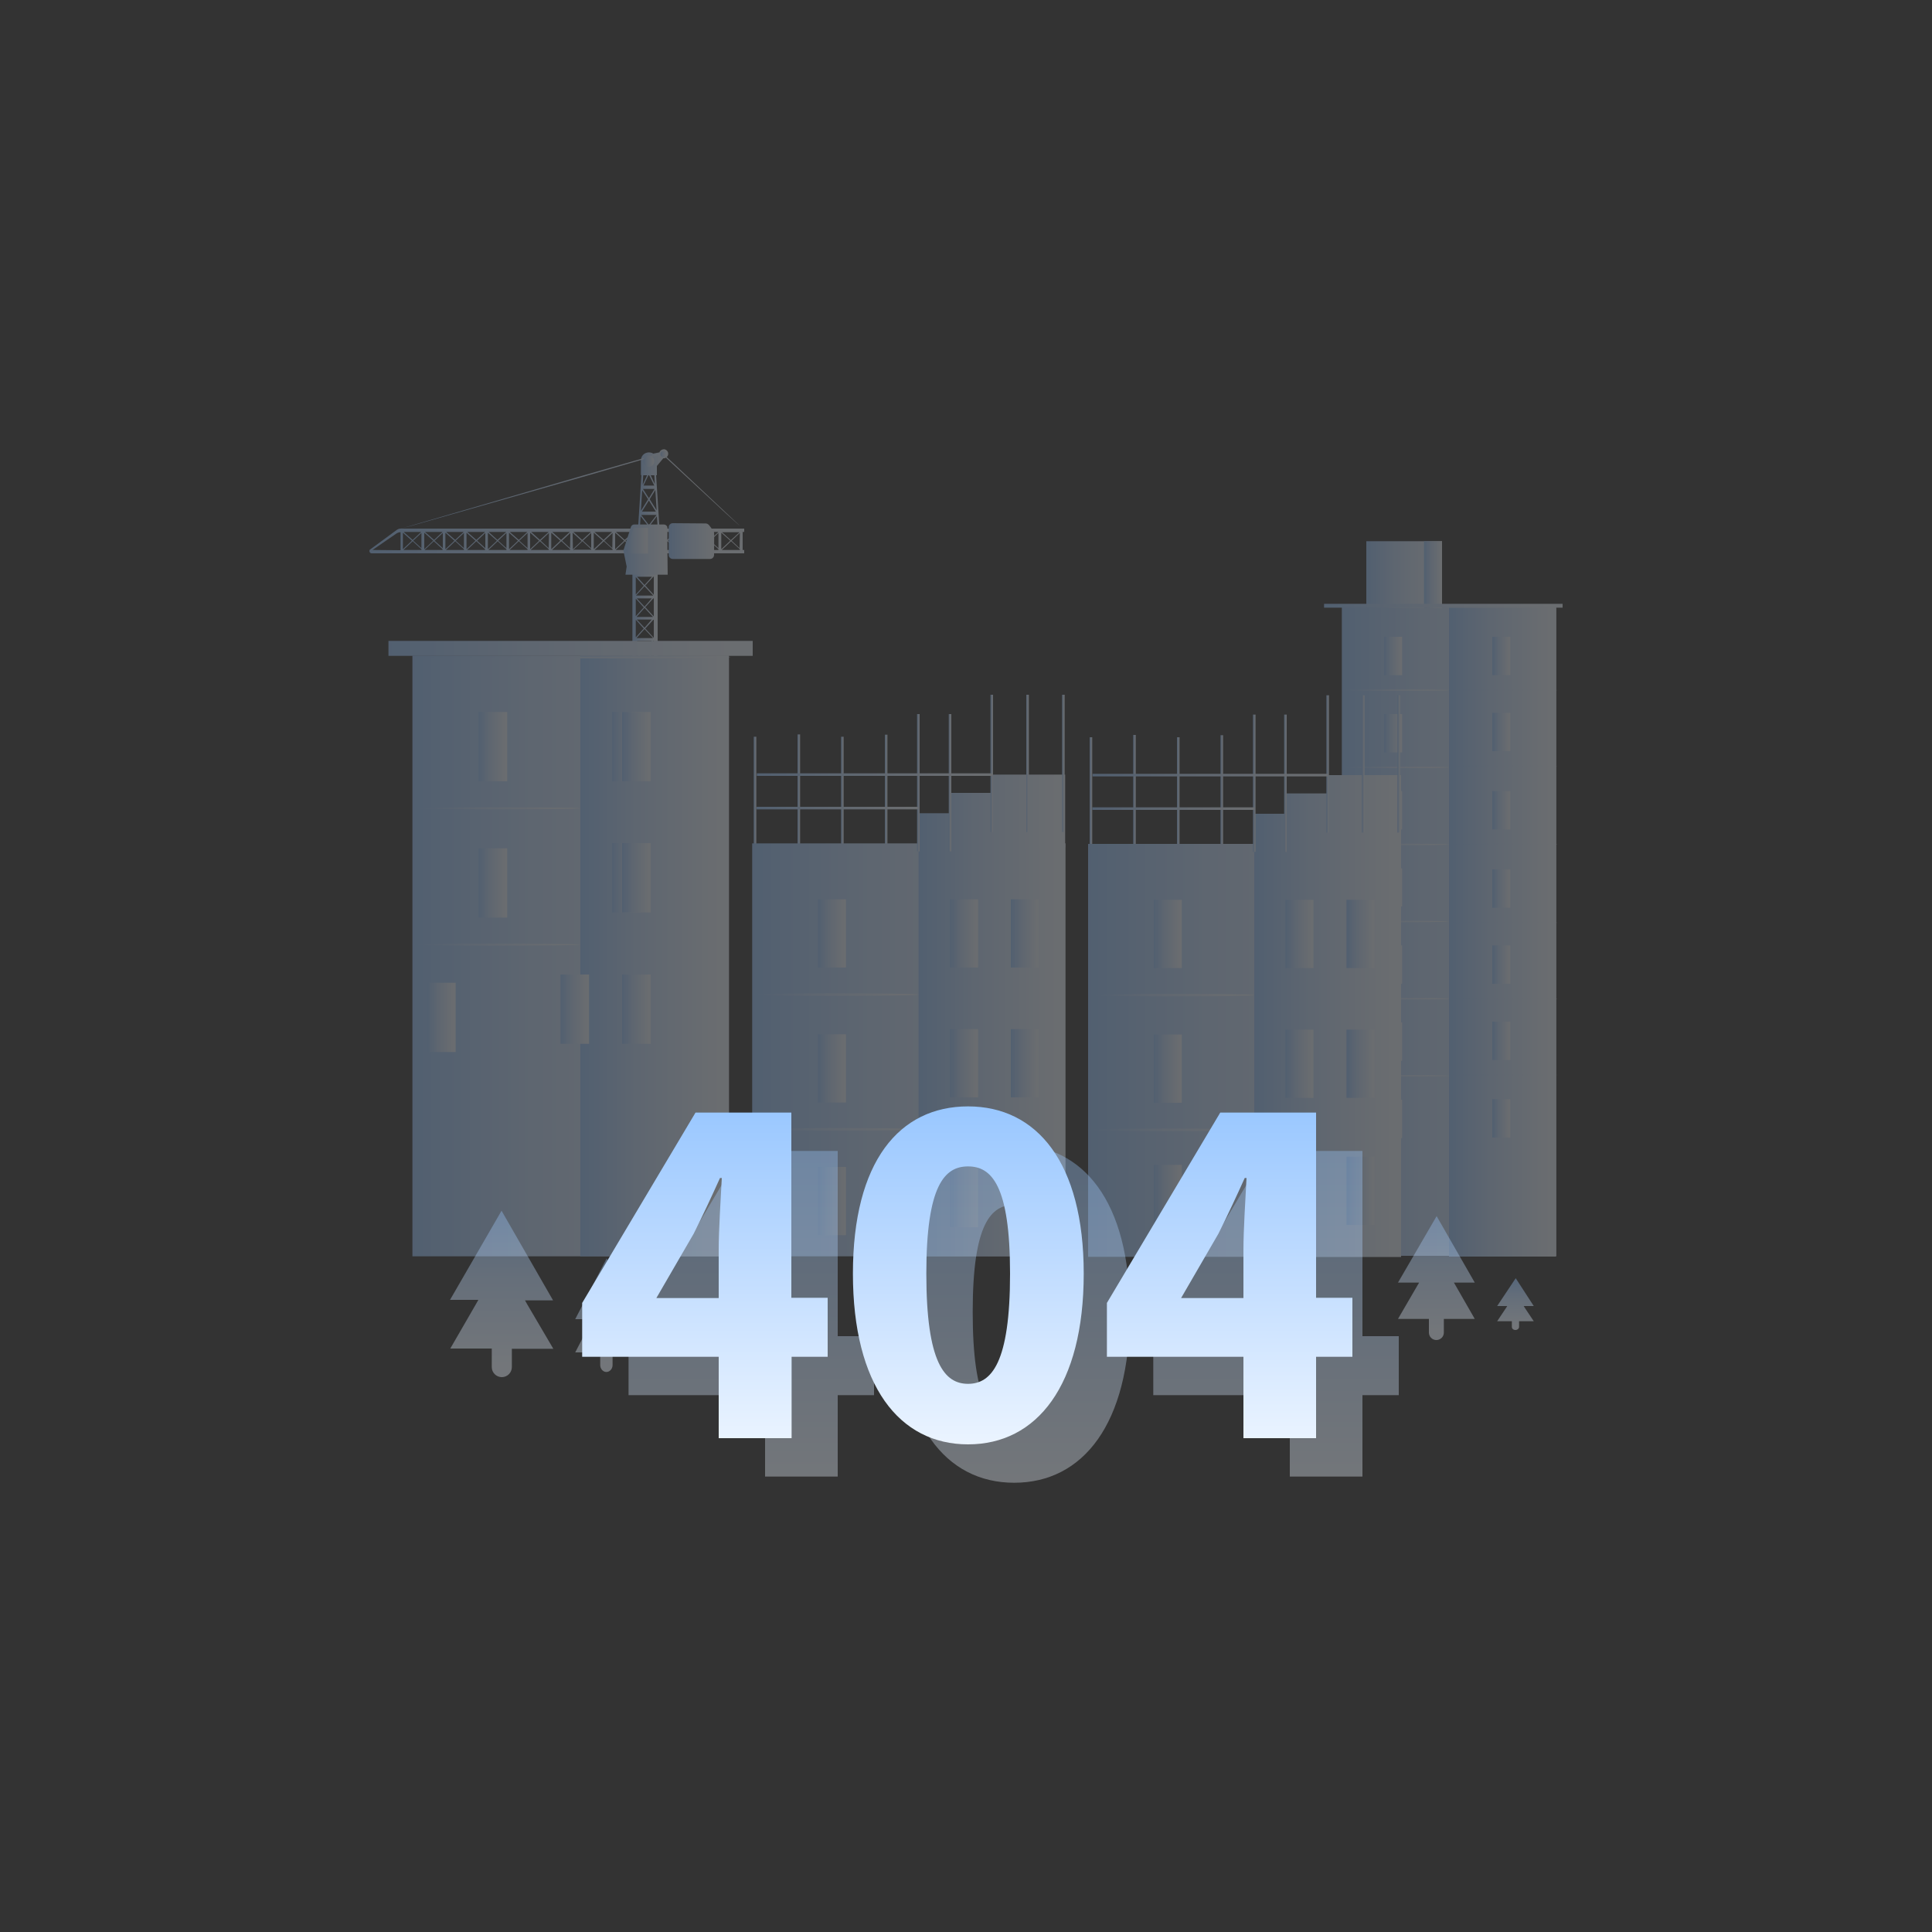 <?xml version="1.0" encoding="utf-8"?>
<!-- Generator: Adobe Illustrator 23.1.0, SVG Export Plug-In . SVG Version: 6.00 Build 0)  -->
<svg version="1.1" id="图层_1" xmlns="http://www.w3.org/2000/svg" xmlns:xlink="http://www.w3.org/1999/xlink" x="0px" y="0px"
	 viewBox="0 0 750 750" style="enable-background:new 0 0 750 750;" xml:space="preserve">
<rect x="0" y="0" width="750" height="750" fill="#333333" stroke="none"/>
<style type="text/css">
	.st0{opacity:0.3;}
	.st1{fill:url(#SVGID_1_);}
	.st2{fill:url(#SVGID_2_);}
	.st3{fill:url(#SVGID_3_);}
	.st4{fill:url(#SVGID_4_);}
	.st5{fill:url(#SVGID_5_);}
	.st6{fill:url(#SVGID_6_);}
	.st7{fill:url(#SVGID_7_);}
	.st8{fill:url(#SVGID_8_);}
	.st9{fill:url(#SVGID_9_);}
	.st10{fill:url(#SVGID_10_);}
	.st11{fill:url(#SVGID_11_);}
	.st12{fill:url(#SVGID_12_);}
	.st13{fill:url(#SVGID_13_);}
	.st14{fill:url(#SVGID_14_);}
	.st15{fill:url(#SVGID_15_);}
	.st16{fill:url(#SVGID_16_);}
	.st17{fill:url(#SVGID_17_);}
	.st18{fill:url(#SVGID_18_);}
	.st19{fill:url(#SVGID_19_);}
	.st20{fill:url(#SVGID_20_);}
	.st21{fill:url(#SVGID_21_);}
	.st22{fill:url(#SVGID_22_);}
	.st23{fill:url(#SVGID_23_);}
	.st24{fill:url(#SVGID_24_);}
	.st25{fill:url(#SVGID_25_);}
	.st26{fill:url(#SVGID_26_);}
	.st27{fill:url(#SVGID_27_);}
	.st28{fill:url(#SVGID_28_);}
	.st29{fill:url(#SVGID_29_);}
	.st30{fill:url(#SVGID_30_);}
	.st31{fill:url(#SVGID_31_);}
	.st32{fill:url(#SVGID_32_);}
	.st33{fill:url(#SVGID_33_);}
	.st34{fill:url(#SVGID_34_);}
	.st35{fill:url(#SVGID_35_);}
	.st36{fill:url(#SVGID_36_);}
	.st37{fill:url(#SVGID_37_);}
	.st38{fill:url(#SVGID_38_);}
	.st39{fill:url(#SVGID_39_);}
	.st40{fill:url(#SVGID_40_);}
	.st41{fill:url(#SVGID_41_);}
	.st42{fill:url(#SVGID_42_);}
	.st43{fill:url(#SVGID_43_);}
	.st44{fill:url(#SVGID_44_);}
	.st45{fill:url(#SVGID_45_);}
	.st46{fill:url(#SVGID_46_);}
	.st47{fill:url(#SVGID_47_);}
	.st48{fill:url(#SVGID_48_);}
	.st49{fill:url(#SVGID_49_);}
	.st50{fill:url(#SVGID_50_);}
	.st51{fill:url(#SVGID_51_);}
	.st52{fill:url(#SVGID_52_);}
	.st53{fill:url(#SVGID_53_);}
	.st54{fill:url(#SVGID_54_);}
	.st55{fill:url(#SVGID_55_);}
	.st56{fill:url(#SVGID_56_);}
	.st57{fill:url(#SVGID_57_);}
	.st58{fill:url(#SVGID_58_);}
	.st59{fill:url(#SVGID_59_);}
	.st60{fill:url(#SVGID_60_);}
	.st61{fill:url(#SVGID_61_);}
	.st62{fill:url(#SVGID_62_);}
	.st63{fill:url(#SVGID_63_);}
	.st64{fill:url(#SVGID_64_);}
	.st65{fill:url(#SVGID_65_);}
	.st66{fill:url(#SVGID_66_);}
	.st67{fill:url(#SVGID_67_);}
	.st68{fill:url(#SVGID_68_);}
	.st69{fill:url(#SVGID_69_);}
	.st70{fill:url(#SVGID_70_);}
	.st71{fill:url(#SVGID_71_);}
	.st72{fill:url(#SVGID_72_);}
	.st73{fill:url(#SVGID_73_);}
	.st74{fill:url(#SVGID_74_);}
	.st75{fill:url(#SVGID_75_);}
	.st76{fill:url(#SVGID_76_);}
	.st77{fill:url(#SVGID_77_);}
	.st78{fill:url(#SVGID_78_);}
	.st79{fill:url(#SVGID_79_);}
	.st80{fill:url(#SVGID_80_);}
	.st81{fill:url(#SVGID_81_);}
	.st82{fill:url(#SVGID_82_);}
	.st83{fill:url(#SVGID_83_);}
	.st84{fill:url(#SVGID_84_);}
	.st85{fill:url(#SVGID_85_);}
	.st86{fill:url(#SVGID_86_);}
	.st87{fill:url(#SVGID_87_);}
	.st88{fill:url(#SVGID_88_);}
	.st89{fill:url(#SVGID_89_);}
	.st90{fill:url(#SVGID_90_);}
	.st91{fill:url(#SVGID_91_);}
	.st92{fill:url(#SVGID_92_);}
	.st93{fill:url(#SVGID_93_);}
	.st94{fill:url(#SVGID_94_);}
	.st95{fill:url(#SVGID_95_);}
	.st96{fill:url(#SVGID_96_);}
	.st97{fill:url(#SVGID_97_);}
	.st98{fill:url(#SVGID_98_);}
	.st99{fill:url(#SVGID_99_);}
	.st100{fill:url(#SVGID_100_);}
	.st101{fill:url(#SVGID_101_);}
	.st102{fill:url(#SVGID_102_);}
	.st103{fill:url(#SVGID_103_);}
	.st104{fill:url(#SVGID_104_);}
	.st105{fill:url(#SVGID_105_);}
	.st106{opacity:0.35;fill:url(#SVGID_106_);}
	.st107{opacity:0.35;fill:url(#SVGID_107_);}
	.st108{opacity:0.35;fill:url(#SVGID_108_);}
	.st109{opacity:0.35;fill:url(#SVGID_109_);}
	.st110{opacity:0.35;fill:url(#SVGID_110_);}
	.st111{fill:url(#SVGID_111_);}
</style>
<g>
	<g class="st0">
		<linearGradient id="SVGID_1_" gradientUnits="userSpaceOnUse" x1="343.55" y1="311.872" x2="344.55" y2="311.872">
			<stop  offset="0" style="stop-color:#99C7FF"/>
			<stop  offset="0.38" style="stop-color:#C2DDFF"/>
			<stop  offset="0.934" style="stop-color:#EBF4FF"/>
		</linearGradient>
		<rect x="343.5" y="285.2" class="st1" width="1" height="53.3"/>
		<linearGradient id="SVGID_2_" gradientUnits="userSpaceOnUse" x1="326.55" y1="312.672" x2="327.55" y2="312.672">
			<stop  offset="0" style="stop-color:#99C7FF"/>
			<stop  offset="0.38" style="stop-color:#C2DDFF"/>
			<stop  offset="0.934" style="stop-color:#EBF4FF"/>
		</linearGradient>
		<rect x="326.5" y="286" class="st2" width="1" height="53.3"/>
		<linearGradient id="SVGID_3_" gradientUnits="userSpaceOnUse" x1="309.65" y1="311.772" x2="310.65" y2="311.772">
			<stop  offset="0" style="stop-color:#99C7FF"/>
			<stop  offset="0.38" style="stop-color:#C2DDFF"/>
			<stop  offset="0.934" style="stop-color:#EBF4FF"/>
		</linearGradient>
		<rect x="309.6" y="285.1" class="st3" width="1" height="53.3"/>
		<linearGradient id="SVGID_4_" gradientUnits="userSpaceOnUse" x1="292.65" y1="312.672" x2="293.65" y2="312.672">
			<stop  offset="0" style="stop-color:#99C7FF"/>
			<stop  offset="0.38" style="stop-color:#C2DDFF"/>
			<stop  offset="0.934" style="stop-color:#EBF4FF"/>
		</linearGradient>
		<rect x="292.6" y="286" class="st4" width="1" height="53.3"/>
		<linearGradient id="SVGID_5_" gradientUnits="userSpaceOnUse" x1="292.05" y1="407.572" x2="413.55" y2="407.572">
			<stop  offset="0" style="stop-color:#99C7FF"/>
			<stop  offset="0.38" style="stop-color:#C2DDFF"/>
			<stop  offset="0.934" style="stop-color:#EBF4FF"/>
		</linearGradient>
		<rect x="292" y="327.4" class="st5" width="121.5" height="160.3"/>
		<linearGradient id="SVGID_6_" gradientUnits="userSpaceOnUse" x1="356.65" y1="407.572" x2="413.65" y2="407.572">
			<stop  offset="0" style="stop-color:#99C7FF"/>
			<stop  offset="0.38" style="stop-color:#C2DDFF"/>
			<stop  offset="0.934" style="stop-color:#EBF4FF"/>
		</linearGradient>
		<rect x="356.6" y="327.4" class="st6" width="57" height="160.3"/>
		<linearGradient id="SVGID_7_" gradientUnits="userSpaceOnUse" x1="317.55" y1="362.372" x2="328.45" y2="362.372">
			<stop  offset="0" style="stop-color:#99C7FF"/>
			<stop  offset="0.38" style="stop-color:#C2DDFF"/>
			<stop  offset="0.934" style="stop-color:#EBF4FF"/>
		</linearGradient>
		<rect x="317.5" y="349.1" class="st7" width="10.9" height="26.5"/>
		<linearGradient id="SVGID_8_" gradientUnits="userSpaceOnUse" x1="317.55" y1="466.272" x2="328.45" y2="466.272">
			<stop  offset="0" style="stop-color:#99C7FF"/>
			<stop  offset="0.38" style="stop-color:#C2DDFF"/>
			<stop  offset="0.934" style="stop-color:#EBF4FF"/>
		</linearGradient>
		<rect x="317.5" y="453" class="st8" width="10.9" height="26.5"/>
		<linearGradient id="SVGID_9_" gradientUnits="userSpaceOnUse" x1="292.05" y1="386.122" x2="356.65" y2="386.122">
			<stop  offset="0" style="stop-color:#99C7FF"/>
			<stop  offset="0.38" style="stop-color:#C2DDFF"/>
			<stop  offset="0.934" style="stop-color:#EBF4FF"/>
		</linearGradient>
		<path class="st9" d="M356.6,386.1c0,0.3-14.5,0.5-32.3,0.5s-32.3-0.2-32.3-0.5s14.4-0.5,32.3-0.5S356.6,385.8,356.6,386.1z"/>
		<linearGradient id="SVGID_10_" gradientUnits="userSpaceOnUse" x1="317.55" y1="414.772" x2="328.45" y2="414.772">
			<stop  offset="0" style="stop-color:#99C7FF"/>
			<stop  offset="0.38" style="stop-color:#C2DDFF"/>
			<stop  offset="0.934" style="stop-color:#EBF4FF"/>
		</linearGradient>
		<rect x="317.5" y="401.5" class="st10" width="10.9" height="26.5"/>
		<linearGradient id="SVGID_11_" gradientUnits="userSpaceOnUse" x1="292.05" y1="438.422" x2="356.65" y2="438.422">
			<stop  offset="0" style="stop-color:#99C7FF"/>
			<stop  offset="0.38" style="stop-color:#C2DDFF"/>
			<stop  offset="0.934" style="stop-color:#EBF4FF"/>
		</linearGradient>
		<path class="st11" d="M356.6,438.4c0,0.3-14.5,0.5-32.3,0.5s-32.3-0.3-32.3-0.5s14.4-0.5,32.3-0.5S356.6,438.1,356.6,438.4z"/>
		<linearGradient id="SVGID_12_" gradientUnits="userSpaceOnUse" x1="368.75" y1="362.372" x2="379.65" y2="362.372">
			<stop  offset="0" style="stop-color:#99C7FF"/>
			<stop  offset="0.38" style="stop-color:#C2DDFF"/>
			<stop  offset="0.934" style="stop-color:#EBF4FF"/>
		</linearGradient>
		<rect x="368.8" y="349.1" class="st12" width="10.9" height="26.5"/>
		<linearGradient id="SVGID_13_" gradientUnits="userSpaceOnUse" x1="392.35" y1="362.372" x2="403.25" y2="362.372">
			<stop  offset="0" style="stop-color:#99C7FF"/>
			<stop  offset="0.38" style="stop-color:#C2DDFF"/>
			<stop  offset="0.934" style="stop-color:#EBF4FF"/>
		</linearGradient>
		<rect x="392.4" y="349.1" class="st13" width="10.9" height="26.5"/>
		<linearGradient id="SVGID_14_" gradientUnits="userSpaceOnUse" x1="368.75" y1="412.772" x2="379.65" y2="412.772">
			<stop  offset="0" style="stop-color:#99C7FF"/>
			<stop  offset="0.38" style="stop-color:#C2DDFF"/>
			<stop  offset="0.934" style="stop-color:#EBF4FF"/>
		</linearGradient>
		<rect x="368.8" y="399.5" class="st14" width="10.9" height="26.5"/>
		<linearGradient id="SVGID_15_" gradientUnits="userSpaceOnUse" x1="392.35" y1="412.772" x2="403.25" y2="412.772">
			<stop  offset="0" style="stop-color:#99C7FF"/>
			<stop  offset="0.38" style="stop-color:#C2DDFF"/>
			<stop  offset="0.934" style="stop-color:#EBF4FF"/>
		</linearGradient>
		<rect x="392.4" y="399.5" class="st15" width="10.9" height="26.5"/>
		<linearGradient id="SVGID_16_" gradientUnits="userSpaceOnUse" x1="368.75" y1="463.172" x2="379.65" y2="463.172">
			<stop  offset="0" style="stop-color:#99C7FF"/>
			<stop  offset="0.38" style="stop-color:#C2DDFF"/>
			<stop  offset="0.934" style="stop-color:#EBF4FF"/>
		</linearGradient>
		<rect x="368.8" y="449.9" class="st16" width="10.9" height="26.5"/>
		<linearGradient id="SVGID_17_" gradientUnits="userSpaceOnUse" x1="392.35" y1="463.172" x2="403.25" y2="463.172">
			<stop  offset="0" style="stop-color:#99C7FF"/>
			<stop  offset="0.38" style="stop-color:#C2DDFF"/>
			<stop  offset="0.934" style="stop-color:#EBF4FF"/>
		</linearGradient>
		<rect x="392.4" y="449.9" class="st17" width="10.9" height="26.5"/>
		<linearGradient id="SVGID_18_" gradientUnits="userSpaceOnUse" x1="356.65" y1="315.472" x2="413.55" y2="315.472">
			<stop  offset="0" style="stop-color:#99C7FF"/>
			<stop  offset="0.38" style="stop-color:#C2DDFF"/>
			<stop  offset="0.934" style="stop-color:#EBF4FF"/>
		</linearGradient>
		<polygon class="st18" points="356.6,330.2 356.6,315.7 368.8,315.7 368.8,307.8 385,307.8 385,300.7 413.5,300.7 413.5,329 		"/>
		<linearGradient id="SVGID_19_" gradientUnits="userSpaceOnUse" x1="356.05" y1="303.872" x2="357.05" y2="303.872">
			<stop  offset="0" style="stop-color:#99C7FF"/>
			<stop  offset="0.38" style="stop-color:#C2DDFF"/>
			<stop  offset="0.934" style="stop-color:#EBF4FF"/>
		</linearGradient>
		<rect x="356" y="277.2" class="st19" width="1" height="53.3"/>
		<linearGradient id="SVGID_20_" gradientUnits="userSpaceOnUse" x1="368.25" y1="303.872" x2="369.25" y2="303.872">
			<stop  offset="0" style="stop-color:#99C7FF"/>
			<stop  offset="0.38" style="stop-color:#C2DDFF"/>
			<stop  offset="0.934" style="stop-color:#EBF4FF"/>
		</linearGradient>
		<rect x="368.3" y="277.2" class="st20" width="1" height="53.3"/>
		<linearGradient id="SVGID_21_" gradientUnits="userSpaceOnUse" x1="384.55" y1="296.372" x2="385.55" y2="296.372">
			<stop  offset="0" style="stop-color:#99C7FF"/>
			<stop  offset="0.38" style="stop-color:#C2DDFF"/>
			<stop  offset="0.934" style="stop-color:#EBF4FF"/>
		</linearGradient>
		<rect x="384.5" y="269.7" class="st21" width="1" height="53.3"/>
		<linearGradient id="SVGID_22_" gradientUnits="userSpaceOnUse" x1="412.25" y1="296.372" x2="413.25" y2="296.372">
			<stop  offset="0" style="stop-color:#99C7FF"/>
			<stop  offset="0.38" style="stop-color:#C2DDFF"/>
			<stop  offset="0.934" style="stop-color:#EBF4FF"/>
		</linearGradient>
		<rect x="412.3" y="269.7" class="st22" width="1" height="53.3"/>
		<linearGradient id="SVGID_23_" gradientUnits="userSpaceOnUse" x1="398.35" y1="296.372" x2="399.35" y2="296.372">
			<stop  offset="0" style="stop-color:#99C7FF"/>
			<stop  offset="0.38" style="stop-color:#C2DDFF"/>
			<stop  offset="0.934" style="stop-color:#EBF4FF"/>
		</linearGradient>
		<rect x="398.4" y="269.7" class="st23" width="1" height="53.3"/>
		<linearGradient id="SVGID_24_" gradientUnits="userSpaceOnUse" x1="293.65" y1="313.722" x2="356.55" y2="313.722">
			<stop  offset="0" style="stop-color:#99C7FF"/>
			<stop  offset="0.38" style="stop-color:#C2DDFF"/>
			<stop  offset="0.934" style="stop-color:#EBF4FF"/>
		</linearGradient>
		<rect x="293.6" y="313.2" class="st24" width="62.9" height="1"/>
		<linearGradient id="SVGID_25_" gradientUnits="userSpaceOnUse" x1="293.75" y1="300.722" x2="385.15" y2="300.722">
			<stop  offset="0" style="stop-color:#99C7FF"/>
			<stop  offset="0.38" style="stop-color:#C2DDFF"/>
			<stop  offset="0.934" style="stop-color:#EBF4FF"/>
		</linearGradient>
		<rect x="293.8" y="300.2" class="st25" width="91.4" height="1"/>
		<linearGradient id="SVGID_26_" gradientUnits="userSpaceOnUse" x1="247.65" y1="189.672" x2="259.36" y2="189.672">
			<stop  offset="0" style="stop-color:#99C7FF"/>
			<stop  offset="0.38" style="stop-color:#C2DDFF"/>
			<stop  offset="0.934" style="stop-color:#EBF4FF"/>
		</linearGradient>
		<path class="st26" d="M247.7,204.9h0.7l0.3-4.5l2.9,3.7l-0.6,0.8h0.6l0.3-0.4l0.3,0.4h0.6l-0.6-0.8l2.8-3.7l0.3,4.5h0.7l-1.3-20.4
			h0.1h0.1c0.1,0,0.1-0.1,0.1-0.2v-0.2l0,0v-3.2l2.5-3c0.9,0.1,1.8-0.6,1.9-1.6c0.1-0.9-0.6-1.8-1.6-1.9c-0.4,0-0.7,0.1-1.1,0.3
			c-0.3,0.2-0.6,0.5-0.7,0.9l-2.4,0.5c-1.4-0.9-3.4-0.5-4.3,0.9c-0.3,0.5-0.5,1.1-0.5,1.7v5.4l0,0v0.2c0,0.1,0.1,0.2,0.2,0.2l0,0
			L247.7,204.9z M252,184.5l2,4h-4.2l1.9-4H252z M249.5,188.2l0.2-3.7h1.5L249.5,188.2z M254,184.5l0.2,3.4l-1.6-3.4H254L254,184.5z
			 M254.9,198.1l-2.7-4.3l2.2-3.6L254.9,198.1z M251.9,193.4l-2.3-3.6h4.5L251.9,193.4z M251.6,193.8l-2.8,4.5l0.5-8L251.6,193.8z
			 M254.6,198.6h-5.4l2.7-4.3L254.6,198.6z M251.9,203.8l-3-3.9h6L251.9,203.8z"/>
		<linearGradient id="SVGID_27_" gradientUnits="userSpaceOnUse" x1="245.45" y1="269.122" x2="255.25" y2="269.122">
			<stop  offset="0" style="stop-color:#99C7FF"/>
			<stop  offset="0.38" style="stop-color:#C2DDFF"/>
			<stop  offset="0.934" style="stop-color:#EBF4FF"/>
		</linearGradient>
		<path class="st27" d="M245.5,218.1v105.6h1.4v-0.9h7v0.9h1.4V218.1h-1.4v4.4l-3.4-3.6l3.1-3.4h0.5v-1h-7.7v1h0.4l3.2,3.4l-3.1,3.5
			v-4.3L245.5,218.1L245.5,218.1z M253.8,306.4v7l-3.4-3.6l3.1-3.4H253.8z M250.2,309.5l-3-3.2h5.8L250.2,309.5z M247.1,305.3
			l3.1-3.5l3.3,3.5H247.1z M250.5,301.6l3.1-3.4h0.2v7L250.5,301.6z M250.2,301.3l-3-3.2h5.8L250.2,301.3z M247.1,297.1l3.1-3.5
			l3.3,3.5H247.1z M250.5,293.3l3.1-3.4h0.2v7L250.5,293.3z M250.2,293l-2.9-3.1h5.8L250.2,293z M247.1,288.9l3.1-3.5l3.3,3.5H247.1
			z M250.5,285.1l3.1-3.4h0.2v7L250.5,285.1z M250.2,284.9l-3-3.2h5.8L250.2,284.9z M247.1,280.7l3.1-3.5l3.3,3.5H247.1z
			 M250.5,276.9l3.1-3.4h0.2v7L250.5,276.9z M250.2,276.6l-3-3.2h5.8L250.2,276.6z M247.1,272.4l3.1-3.5l3.3,3.5H247.1z
			 M250.5,268.7l3.1-3.4h0.2v7L250.5,268.7z M250.2,268.4l-3-3.2h5.8L250.2,268.4z M247.1,264.2l3.1-3.5l3.3,3.5H247.1z
			 M250.5,260.4l3.1-3.4h0.2v7L250.5,260.4z M250.2,260.2l-2.9-3.3h5.8L250.2,260.2z M247.1,256l3.1-3.5l3.3,3.5H247.1z
			 M250.5,252.2l3.1-3.4h0.2v7L250.5,252.2z M250.2,251.9l-3-3.2h5.8L250.2,251.9z M247.1,247.7l3.1-3.5l3.3,3.5H247.1z M250.5,244
			l3.1-3.4h0.2v7L250.5,244z M250.2,243.7l-3-3.2h5.8L250.2,243.7z M247.1,239.5l3.1-3.5l3.3,3.5H247.1z M250.5,235.7l3.1-3.4h0.2v7
			L250.5,235.7z M250.2,235.5l-3-3.2h5.8L250.2,235.5z M247.1,313.6l3.1-3.5l3.3,3.5H247.1z M246.8,313.3v-6.8l3.1,3.4L246.8,313.3z
			 M246.8,305.1v-6.8l3.1,3.4L246.8,305.1z M246.8,296.8V290l3.1,3.4L246.8,296.8z M246.8,288.6v-6.8l3.1,3.4L246.8,288.6z
			 M246.8,280.4v-6.8l3.1,3.4L246.8,280.4z M246.8,272.1v-6.8l3.1,3.4L246.8,272.1z M246.8,263.9v-6.8l3.1,3.4L246.8,263.9z
			 M246.8,255.7v-6.9l3.1,3.4L246.8,255.7z M246.8,247.4v-6.8l3.1,3.4L246.8,247.4z M246.8,239.2v-6.8l3.1,3.4L246.8,239.2z
			 M250.2,227.6l3.4,3.6h-6.7L250.2,227.6z M246.8,230.8V224l3.1,3.4L246.8,230.8z M250.5,227.3l3.1-3.4h0.2v7L250.5,227.3z
			 M253.8,321.7l-3.4-3.6l3.1-3.4h0.2L253.8,321.7L253.8,321.7z M250.2,317.8l-3-3.2h5.8L250.2,317.8z M250,318.1l-3.1,3.4v-6.8
			L250,318.1z M247.3,223.9h5.8l-2.9,3.2L247.3,223.9z M253.5,321.8h-6.4l3.1-3.5L253.5,321.8z M250.3,218.7l-3-3.2h5.8L250.3,218.7
			z M250.3,219.3l3.4,3.6H247L250.3,219.3z"/>
		<linearGradient id="SVGID_28_" gradientUnits="userSpaceOnUse" x1="143.35" y1="210.022" x2="288.85" y2="210.022">
			<stop  offset="0" style="stop-color:#99C7FF"/>
			<stop  offset="0.38" style="stop-color:#C2DDFF"/>
			<stop  offset="0.934" style="stop-color:#EBF4FF"/>
		</linearGradient>
		<path class="st28" d="M143.4,213.9L143.4,213.9c0,0.5,0.4,0.9,0.8,0.9h144.7v-1.3h-0.6v-7h0.6v-1.3H155.6c-0.6,0-1.2,0.2-1.7,0.6
			l-10.2,7.5C143.5,213.4,143.4,213.6,143.4,213.9z M156.7,206.5h6.8l-3.3,3.1L156.7,206.5z M159.9,209.9l-3.5,3.3v-6.4L159.9,209.9
			z M163.6,212.8l-3.2-2.9l3.2-3V212.8z M165,206.5h6.8l-3.3,3.1L165,206.5z M168.2,209.9l-3.5,3.3v-6.4L168.2,209.9z M171.9,212.8
			l-3.2-2.9l3.2-3V212.8z M173.2,206.5h6.8l-3.3,3.1L173.2,206.5z M176.4,209.9l-3.5,3.3v-6.4L176.4,209.9z M180.1,212.8l-3.2-2.9
			l3.2-3V212.8z M181.4,206.5h6.9l-3.4,3.1L181.4,206.5z M184.6,209.9l-3.5,3.3v-6.4L184.6,209.9z M188.4,212.8l-3.2-2.9l3.2-3
			V212.8z M189.7,206.5h6.8l-3.4,3.1L189.7,206.5z M192.9,209.9l-3.5,3.3v-6.4L192.9,209.9z M196.6,212.8l-3.2-2.9l3.2-3V212.8z
			 M197.9,206.5h6.8l-3.3,3.1L197.9,206.5z M201.1,209.9l-3.5,3.3v-6.4L201.1,209.9z M204.8,212.8l-3.2-2.9l3.2-3V212.8z
			 M206.2,206.5h6.8l-3.4,3.1L206.2,206.5z M209.3,209.9l-3.5,3.3v-6.4L209.3,209.9z M213,212.8l-3.1-2.9l3.2-3L213,212.8z
			 M214.4,206.5h6.8l-3.4,3.1L214.4,206.5z M217.5,209.9l-3.5,3.3v-6.4L217.5,209.9z M221.3,212.8l-3.1-2.9l3.2-3L221.3,212.8z
			 M222.3,206.8l3.5,3.2l-3.4,3.2L222.3,206.8z M221.3,213.5h-7l3.6-3.4l3.4,3.1V213.5z M213,213.5h-7l3.6-3.4l3.4,3.1V213.5z
			 M204.8,213.5h-7l3.6-3.4l3.4,3.1V213.5z M196.6,213.5h-7l3.6-3.4l3.4,3.1V213.5z M188.3,213.5h-7l3.6-3.4l3.4,3.1V213.5z
			 M180.1,213.5h-7l3.6-3.4l3.4,3.1V213.5z M171.8,213.5h-7l3.6-3.4l3.4,3.1V213.5z M163.6,213.5h-7l3.6-3.4l3.4,3.1V213.5z
			 M222.9,206.5h6.5l-3.4,3.1l-3.4-3.1H222.9z M287.1,212.8l-3.1-2.9l3.2-3L287.1,212.8z M283.7,209.7l-3.4-3.1h6.8L283.7,209.7z
			 M230.8,206.5h6.8l-3.3,3.1L230.8,206.5z M234,209.9l-3.5,3.3v-6.4L234,209.9z M237.7,212.8l-3.1-2.9l3.2-3L237.7,212.8z
			 M239.1,206.5h6.8l-3.4,3.1L239.1,206.5z M242.3,209.9l-3.5,3.3v-6.4L242.3,209.9z M246,212.8l-3.2-2.9l3.2-3V212.8z M247.4,206.5
			h6.8l-3.4,3.1L247.4,206.5z M250.5,209.9l-3.5,3.3v-6.4L250.5,209.9z M254.2,212.8l-3.2-2.9l3.2-3V212.8z M255.6,206.5h6.8
			l-3.4,3.1L255.6,206.5z M258.8,209.9l-3.5,3.3v-6.4L258.8,209.9z M262.5,212.8l-3.2-2.9l3.2-3V212.8z M263.8,206.5h6.8l-3.3,3.1
			L263.8,206.5z M267,209.9l-3.5,3.3v-6.4L267,209.9z M270.7,212.8l-3.2-2.9l3.2-3V212.8z M272.1,206.5h6.8l-3.4,3.1L272.1,206.5z
			 M275.2,209.9l-3.5,3.3v-6.4L275.2,209.9z M278.9,212.8l-3.2-2.9l3.2-3V212.8z M283.5,209.9l-3.5,3.3v-6.4L283.5,209.9z
			 M278.9,213.5h-7l3.6-3.4l3.4,3.1V213.5z M270.7,213.5h-7l3.6-3.4l3.4,3.1V213.5z M262.5,213.5h-7l3.6-3.4l3.4,3.1V213.5z
			 M254.2,213.5h-7l3.6-3.4l3.4,3.1V213.5z M246,213.5h-7l3.6-3.4l3.4,3.1V213.5z M237.8,213.5h-7l3.6-3.4l3.4,3.1V213.5z
			 M229.5,212.8l-3.2-2.9l3.2-3V212.8z M287.2,213.5h-7l3.6-3.4l3.4,3.1V213.5z M222.9,213.5h-0.4l3.6-3.4l3.4,3.1v0.2h-6.6V213.5z
			 M144.6,213.5l9.3-6.4c0.5-0.3,1-0.5,1.6-0.5v7L144.6,213.5z"/>
		<linearGradient id="SVGID_29_" gradientUnits="userSpaceOnUse" x1="241.95" y1="213.372" x2="259.15" y2="213.372">
			<stop  offset="0" style="stop-color:#99C7FF"/>
			<stop  offset="0.38" style="stop-color:#C2DDFF"/>
			<stop  offset="0.934" style="stop-color:#EBF4FF"/>
		</linearGradient>
		<path class="st29" d="M259.1,205c-0.1,4.5,0.1,18.1,0.1,18.1h-16.4l0.4-2.7c0.1-0.3,0.1-0.6,0-0.8l-1.2-5.9l2.9-9.1
			c0.2-0.6,0.7-1,1.3-1h11.4C258.5,203.6,259.1,204.2,259.1,205L259.1,205z"/>
		<linearGradient id="SVGID_30_" gradientUnits="userSpaceOnUse" x1="242.95" y1="209.922" x2="251.55" y2="209.922">
			<stop  offset="0" style="stop-color:#99C7FF"/>
			<stop  offset="0.38" style="stop-color:#C2DDFF"/>
			<stop  offset="0.934" style="stop-color:#EBF4FF"/>
		</linearGradient>
		<polygon class="st30" points="251.6,204.9 251.6,214.9 243.8,214.9 243,213.8 246,204.9 		"/>
		<linearGradient id="SVGID_31_" gradientUnits="userSpaceOnUse" x1="155.55" y1="190.522" x2="287.05" y2="190.522">
			<stop  offset="0" style="stop-color:#99C7FF"/>
			<stop  offset="0.38" style="stop-color:#C2DDFF"/>
			<stop  offset="0.934" style="stop-color:#EBF4FF"/>
		</linearGradient>
		<path class="st31" d="M155.6,205.2c0.1-0.1,0.2-0.1,0.3-0.1l1.1-0.3l4.1-1.2l15.1-4.4l49.8-14.5l31-8.9h0.1l0.1,0.1l29.9,28.1
			c-0.2-0.1-0.4-0.3-0.6-0.5c-0.4-0.3-0.9-0.8-1.7-1.5c-1.4-1.3-3.6-3.2-6.2-5.7c-5.3-4.9-12.8-11.9-21.8-20.2l0.2,0.1l-31,9
			l-49.7,14.2l-15.1,4.3l-4.1,1.1l-1.1,0.3L155.6,205.2z"/>
		<linearGradient id="SVGID_32_" gradientUnits="userSpaceOnUse" x1="259.55" y1="210.072" x2="277.195" y2="210.072">
			<stop  offset="0" style="stop-color:#99C7FF"/>
			<stop  offset="0.38" style="stop-color:#C2DDFF"/>
			<stop  offset="0.934" style="stop-color:#EBF4FF"/>
		</linearGradient>
		<path class="st32" d="M273.9,203.2c0.5,0,0.9,0.2,1.3,0.6c0.8,0.9,1.9,2.7,2,2.8s0,6,0,8.8c0,0.9-0.7,1.6-1.6,1.6h-14.4
			c-0.9,0-1.6-0.7-1.6-1.6l0,0v-10.7c0-0.9,0.7-1.6,1.6-1.6l0,0L273.9,203.2z"/>
		<linearGradient id="SVGID_33_" gradientUnits="userSpaceOnUse" x1="249.65" y1="179.072" x2="253.95" y2="179.072">
			<stop  offset="0" style="stop-color:#99C7FF"/>
			<stop  offset="0.38" style="stop-color:#C2DDFF"/>
			<stop  offset="0.934" style="stop-color:#EBF4FF"/>
		</linearGradient>
		<path class="st33" d="M249.7,179.1c0,1.2,1,2.1,2.2,2.1s2.1-1,2.1-2.2s-1-2.1-2.1-2.1C250.6,177,249.7,177.9,249.7,179.1
			L249.7,179.1z"/>
		<linearGradient id="SVGID_34_" gradientUnits="userSpaceOnUse" x1="256.35" y1="176.322" x2="258.75" y2="176.322">
			<stop  offset="0" style="stop-color:#99C7FF"/>
			<stop  offset="0.38" style="stop-color:#C2DDFF"/>
			<stop  offset="0.934" style="stop-color:#EBF4FF"/>
		</linearGradient>
		<circle class="st34" cx="257.6" cy="176.3" r="1.2"/>
		<linearGradient id="SVGID_35_" gradientUnits="userSpaceOnUse" x1="520.95" y1="361.222" x2="604.15" y2="361.222">
			<stop  offset="0" style="stop-color:#99C7FF"/>
			<stop  offset="0.38" style="stop-color:#C2DDFF"/>
			<stop  offset="0.934" style="stop-color:#EBF4FF"/>
		</linearGradient>
		<rect x="520.9" y="234.9" class="st35" width="83.2" height="252.6"/>
		<linearGradient id="SVGID_36_" gradientUnits="userSpaceOnUse" x1="562.55" y1="361.872" x2="604.15" y2="361.872">
			<stop  offset="0" style="stop-color:#99C7FF"/>
			<stop  offset="0.38" style="stop-color:#C2DDFF"/>
			<stop  offset="0.934" style="stop-color:#EBF4FF"/>
		</linearGradient>
		<rect x="562.5" y="235.9" class="st36" width="41.6" height="251.9"/>
		<linearGradient id="SVGID_37_" gradientUnits="userSpaceOnUse" x1="530.45" y1="223.072" x2="559.85" y2="223.072">
			<stop  offset="0" style="stop-color:#99C7FF"/>
			<stop  offset="0.38" style="stop-color:#C2DDFF"/>
			<stop  offset="0.934" style="stop-color:#EBF4FF"/>
		</linearGradient>
		<rect x="530.4" y="210.1" class="st37" width="29.4" height="25.9"/>
		<linearGradient id="SVGID_38_" gradientUnits="userSpaceOnUse" x1="552.85" y1="223.072" x2="559.85" y2="223.072">
			<stop  offset="0" style="stop-color:#99C7FF"/>
			<stop  offset="0.38" style="stop-color:#C2DDFF"/>
			<stop  offset="0.934" style="stop-color:#EBF4FF"/>
		</linearGradient>
		<rect x="552.8" y="210.1" class="st38" width="7" height="25.9"/>
		<linearGradient id="SVGID_39_" gradientUnits="userSpaceOnUse" x1="514.05" y1="235.172" x2="606.65" y2="235.172">
			<stop  offset="0" style="stop-color:#99C7FF"/>
			<stop  offset="0.38" style="stop-color:#C2DDFF"/>
			<stop  offset="0.934" style="stop-color:#EBF4FF"/>
		</linearGradient>
		<polyline class="st39" points="514,235.9 514,234.4 606.6,234.4 606.6,235.9 		"/>
		<linearGradient id="SVGID_40_" gradientUnits="userSpaceOnUse" x1="537.35" y1="254.672" x2="544.35" y2="254.672">
			<stop  offset="0" style="stop-color:#99C7FF"/>
			<stop  offset="0.38" style="stop-color:#C2DDFF"/>
			<stop  offset="0.934" style="stop-color:#EBF4FF"/>
		</linearGradient>
		<rect x="537.3" y="247.2" class="st40" width="7" height="14.9"/>
		<linearGradient id="SVGID_41_" gradientUnits="userSpaceOnUse" x1="520.95" y1="267.922" x2="562.55" y2="267.922">
			<stop  offset="0" style="stop-color:#99C7FF"/>
			<stop  offset="0.38" style="stop-color:#C2DDFF"/>
			<stop  offset="0.934" style="stop-color:#EBF4FF"/>
		</linearGradient>
		<path class="st41" d="M562.5,267.9c0,0.2-9.3,0.3-20.8,0.3s-20.8-0.1-20.8-0.3c0-0.2,9.3-0.3,20.8-0.3S562.5,267.8,562.5,267.9z"
			/>
		<linearGradient id="SVGID_42_" gradientUnits="userSpaceOnUse" x1="579.35" y1="254.672" x2="586.35" y2="254.672">
			<stop  offset="0" style="stop-color:#99C7FF"/>
			<stop  offset="0.38" style="stop-color:#C2DDFF"/>
			<stop  offset="0.934" style="stop-color:#EBF4FF"/>
		</linearGradient>
		<rect x="579.3" y="247.2" class="st42" width="7" height="14.9"/>
		<linearGradient id="SVGID_43_" gradientUnits="userSpaceOnUse" x1="562.95" y1="267.922" x2="604.55" y2="267.922">
			<stop  offset="0" style="stop-color:#99C7FF"/>
			<stop  offset="0.38" style="stop-color:#C2DDFF"/>
			<stop  offset="0.934" style="stop-color:#EBF4FF"/>
		</linearGradient>
		<path class="st43" d="M604.5,267.9c0,0.2-9.3,0.3-20.8,0.3s-20.8-0.1-20.8-0.3c0-0.2,9.3-0.3,20.8-0.3S604.5,267.8,604.5,267.9z"
			/>
		<linearGradient id="SVGID_44_" gradientUnits="userSpaceOnUse" x1="579.35" y1="284.172" x2="586.35" y2="284.172">
			<stop  offset="0" style="stop-color:#99C7FF"/>
			<stop  offset="0.38" style="stop-color:#C2DDFF"/>
			<stop  offset="0.934" style="stop-color:#EBF4FF"/>
		</linearGradient>
		<rect x="579.3" y="276.7" class="st44" width="7" height="14.9"/>
		<linearGradient id="SVGID_45_" gradientUnits="userSpaceOnUse" x1="562.95" y1="297.422" x2="604.55" y2="297.422">
			<stop  offset="0" style="stop-color:#99C7FF"/>
			<stop  offset="0.38" style="stop-color:#C2DDFF"/>
			<stop  offset="0.934" style="stop-color:#EBF4FF"/>
		</linearGradient>
		<path class="st45" d="M604.5,297.4c0,0.2-9.3,0.3-20.8,0.3s-20.8-0.1-20.8-0.3c0-0.2,9.3-0.3,20.8-0.3S604.5,297.3,604.5,297.4z"
			/>
		<linearGradient id="SVGID_46_" gradientUnits="userSpaceOnUse" x1="579.35" y1="314.572" x2="586.35" y2="314.572">
			<stop  offset="0" style="stop-color:#99C7FF"/>
			<stop  offset="0.38" style="stop-color:#C2DDFF"/>
			<stop  offset="0.934" style="stop-color:#EBF4FF"/>
		</linearGradient>
		<rect x="579.3" y="307.1" class="st46" width="7" height="14.9"/>
		<linearGradient id="SVGID_47_" gradientUnits="userSpaceOnUse" x1="562.95" y1="327.822" x2="604.55" y2="327.822">
			<stop  offset="0" style="stop-color:#99C7FF"/>
			<stop  offset="0.38" style="stop-color:#C2DDFF"/>
			<stop  offset="0.934" style="stop-color:#EBF4FF"/>
		</linearGradient>
		<path class="st47" d="M604.5,327.8c0,0.2-9.3,0.3-20.8,0.3s-20.8-0.1-20.8-0.3c0-0.2,9.3-0.3,20.8-0.3S604.5,327.6,604.5,327.8z"
			/>
		<linearGradient id="SVGID_48_" gradientUnits="userSpaceOnUse" x1="579.35" y1="344.972" x2="586.35" y2="344.972">
			<stop  offset="0" style="stop-color:#99C7FF"/>
			<stop  offset="0.38" style="stop-color:#C2DDFF"/>
			<stop  offset="0.934" style="stop-color:#EBF4FF"/>
		</linearGradient>
		<rect x="579.3" y="337.5" class="st48" width="7" height="14.9"/>
		<linearGradient id="SVGID_49_" gradientUnits="userSpaceOnUse" x1="562.95" y1="358.222" x2="604.55" y2="358.222">
			<stop  offset="0" style="stop-color:#99C7FF"/>
			<stop  offset="0.38" style="stop-color:#C2DDFF"/>
			<stop  offset="0.934" style="stop-color:#EBF4FF"/>
		</linearGradient>
		<path class="st49" d="M604.5,358.2c0,0.2-9.3,0.3-20.8,0.3s-20.8-0.1-20.8-0.3s9.3-0.3,20.8-0.3S604.5,358,604.5,358.2z"/>
		<linearGradient id="SVGID_50_" gradientUnits="userSpaceOnUse" x1="579.35" y1="374.472" x2="586.35" y2="374.472">
			<stop  offset="0" style="stop-color:#99C7FF"/>
			<stop  offset="0.38" style="stop-color:#C2DDFF"/>
			<stop  offset="0.934" style="stop-color:#EBF4FF"/>
		</linearGradient>
		<rect x="579.3" y="367" class="st50" width="7" height="14.9"/>
		<linearGradient id="SVGID_51_" gradientUnits="userSpaceOnUse" x1="562.95" y1="387.722" x2="604.55" y2="387.722">
			<stop  offset="0" style="stop-color:#99C7FF"/>
			<stop  offset="0.38" style="stop-color:#C2DDFF"/>
			<stop  offset="0.934" style="stop-color:#EBF4FF"/>
		</linearGradient>
		<path class="st51" d="M604.5,387.7c0,0.2-9.3,0.3-20.8,0.3s-20.8-0.1-20.8-0.3s9.3-0.3,20.8-0.3S604.5,387.5,604.5,387.7z"/>
		<linearGradient id="SVGID_52_" gradientUnits="userSpaceOnUse" x1="579.35" y1="404.072" x2="586.35" y2="404.072">
			<stop  offset="0" style="stop-color:#99C7FF"/>
			<stop  offset="0.38" style="stop-color:#C2DDFF"/>
			<stop  offset="0.934" style="stop-color:#EBF4FF"/>
		</linearGradient>
		<rect x="579.3" y="396.6" class="st52" width="7" height="14.9"/>
		<linearGradient id="SVGID_53_" gradientUnits="userSpaceOnUse" x1="579.35" y1="434.172" x2="586.35" y2="434.172">
			<stop  offset="0" style="stop-color:#99C7FF"/>
			<stop  offset="0.38" style="stop-color:#C2DDFF"/>
			<stop  offset="0.934" style="stop-color:#EBF4FF"/>
		</linearGradient>
		<rect x="579.3" y="426.7" class="st53" width="7" height="14.9"/>
		<linearGradient id="SVGID_54_" gradientUnits="userSpaceOnUse" x1="562.95" y1="417.322" x2="604.55" y2="417.322">
			<stop  offset="0" style="stop-color:#99C7FF"/>
			<stop  offset="0.38" style="stop-color:#C2DDFF"/>
			<stop  offset="0.934" style="stop-color:#EBF4FF"/>
		</linearGradient>
		<path class="st54" d="M604.5,417.3c0,0.1-9.3,0.3-20.8,0.3s-20.8-0.1-20.8-0.3s9.3-0.3,20.8-0.3S604.5,417.2,604.5,417.3z"/>
		<linearGradient id="SVGID_55_" gradientUnits="userSpaceOnUse" x1="537.35" y1="284.672" x2="544.35" y2="284.672">
			<stop  offset="0" style="stop-color:#99C7FF"/>
			<stop  offset="0.38" style="stop-color:#C2DDFF"/>
			<stop  offset="0.934" style="stop-color:#EBF4FF"/>
		</linearGradient>
		<rect x="537.3" y="277.2" class="st55" width="7" height="14.9"/>
		<linearGradient id="SVGID_56_" gradientUnits="userSpaceOnUse" x1="520.95" y1="297.922" x2="562.55" y2="297.922">
			<stop  offset="0" style="stop-color:#99C7FF"/>
			<stop  offset="0.38" style="stop-color:#C2DDFF"/>
			<stop  offset="0.934" style="stop-color:#EBF4FF"/>
		</linearGradient>
		<path class="st56" d="M562.5,297.9c0,0.2-9.3,0.3-20.8,0.3s-20.8-0.1-20.8-0.3c0-0.2,9.3-0.3,20.8-0.3S562.5,297.7,562.5,297.9z"
			/>
		<linearGradient id="SVGID_57_" gradientUnits="userSpaceOnUse" x1="537.35" y1="314.572" x2="544.35" y2="314.572">
			<stop  offset="0" style="stop-color:#99C7FF"/>
			<stop  offset="0.38" style="stop-color:#C2DDFF"/>
			<stop  offset="0.934" style="stop-color:#EBF4FF"/>
		</linearGradient>
		<rect x="537.3" y="307.1" class="st57" width="7" height="14.9"/>
		<linearGradient id="SVGID_58_" gradientUnits="userSpaceOnUse" x1="520.95" y1="327.822" x2="562.55" y2="327.822">
			<stop  offset="0" style="stop-color:#99C7FF"/>
			<stop  offset="0.38" style="stop-color:#C2DDFF"/>
			<stop  offset="0.934" style="stop-color:#EBF4FF"/>
		</linearGradient>
		<path class="st58" d="M562.5,327.8c0,0.2-9.3,0.3-20.8,0.3s-20.8-0.1-20.8-0.3c0-0.2,9.3-0.3,20.8-0.3S562.5,327.7,562.5,327.8z"
			/>
		<linearGradient id="SVGID_59_" gradientUnits="userSpaceOnUse" x1="537.35" y1="344.522" x2="544.35" y2="344.522">
			<stop  offset="0" style="stop-color:#99C7FF"/>
			<stop  offset="0.38" style="stop-color:#C2DDFF"/>
			<stop  offset="0.934" style="stop-color:#EBF4FF"/>
		</linearGradient>
		<rect x="537.3" y="337.1" class="st59" width="7" height="14.8"/>
		<linearGradient id="SVGID_60_" gradientUnits="userSpaceOnUse" x1="520.95" y1="357.722" x2="562.55" y2="357.722">
			<stop  offset="0" style="stop-color:#99C7FF"/>
			<stop  offset="0.38" style="stop-color:#C2DDFF"/>
			<stop  offset="0.934" style="stop-color:#EBF4FF"/>
		</linearGradient>
		<path class="st60" d="M562.5,357.7c0,0.2-9.3,0.3-20.8,0.3s-20.8-0.1-20.8-0.3s9.3-0.3,20.8-0.3S562.5,357.6,562.5,357.7z"/>
		<linearGradient id="SVGID_61_" gradientUnits="userSpaceOnUse" x1="537.35" y1="374.472" x2="544.35" y2="374.472">
			<stop  offset="0" style="stop-color:#99C7FF"/>
			<stop  offset="0.38" style="stop-color:#C2DDFF"/>
			<stop  offset="0.934" style="stop-color:#EBF4FF"/>
		</linearGradient>
		<rect x="537.3" y="367" class="st61" width="7" height="14.9"/>
		<linearGradient id="SVGID_62_" gradientUnits="userSpaceOnUse" x1="520.95" y1="387.722" x2="562.55" y2="387.722">
			<stop  offset="0" style="stop-color:#99C7FF"/>
			<stop  offset="0.38" style="stop-color:#C2DDFF"/>
			<stop  offset="0.934" style="stop-color:#EBF4FF"/>
		</linearGradient>
		<path class="st62" d="M562.5,387.7c0,0.2-9.3,0.3-20.8,0.3s-20.8-0.1-20.8-0.3s9.3-0.3,20.8-0.3S562.5,387.5,562.5,387.7z"/>
		<linearGradient id="SVGID_63_" gradientUnits="userSpaceOnUse" x1="537.35" y1="404.372" x2="544.35" y2="404.372">
			<stop  offset="0" style="stop-color:#99C7FF"/>
			<stop  offset="0.38" style="stop-color:#C2DDFF"/>
			<stop  offset="0.934" style="stop-color:#EBF4FF"/>
		</linearGradient>
		<rect x="537.3" y="396.9" class="st63" width="7" height="14.9"/>
		<linearGradient id="SVGID_64_" gradientUnits="userSpaceOnUse" x1="520.95" y1="417.622" x2="562.55" y2="417.622">
			<stop  offset="0" style="stop-color:#99C7FF"/>
			<stop  offset="0.38" style="stop-color:#C2DDFF"/>
			<stop  offset="0.934" style="stop-color:#EBF4FF"/>
		</linearGradient>
		<path class="st64" d="M562.5,417.6c0,0.1-9.3,0.3-20.8,0.3s-20.8-0.1-20.8-0.3s9.3-0.3,20.8-0.3S562.5,417.5,562.5,417.6z"/>
		<linearGradient id="SVGID_65_" gradientUnits="userSpaceOnUse" x1="537.35" y1="434.372" x2="544.35" y2="434.372">
			<stop  offset="0" style="stop-color:#99C7FF"/>
			<stop  offset="0.38" style="stop-color:#C2DDFF"/>
			<stop  offset="0.934" style="stop-color:#EBF4FF"/>
		</linearGradient>
		<rect x="537.3" y="426.9" class="st65" width="7" height="14.9"/>
		<linearGradient id="SVGID_66_" gradientUnits="userSpaceOnUse" x1="160.05" y1="371.122" x2="282.95" y2="371.122">
			<stop  offset="0" style="stop-color:#99C7FF"/>
			<stop  offset="0.38" style="stop-color:#C2DDFF"/>
			<stop  offset="0.934" style="stop-color:#EBF4FF"/>
		</linearGradient>
		<rect x="160.1" y="254.5" class="st66" width="122.9" height="233.2"/>
		<linearGradient id="SVGID_67_" gradientUnits="userSpaceOnUse" x1="225.25" y1="371.122" x2="282.85" y2="371.122">
			<stop  offset="0" style="stop-color:#99C7FF"/>
			<stop  offset="0.38" style="stop-color:#C2DDFF"/>
			<stop  offset="0.934" style="stop-color:#EBF4FF"/>
		</linearGradient>
		<rect x="225.3" y="254.5" class="st67" width="57.6" height="233.2"/>
		<linearGradient id="SVGID_68_" gradientUnits="userSpaceOnUse" x1="185.75" y1="289.872" x2="196.85" y2="289.872">
			<stop  offset="0" style="stop-color:#99C7FF"/>
			<stop  offset="0.38" style="stop-color:#C2DDFF"/>
			<stop  offset="0.934" style="stop-color:#EBF4FF"/>
		</linearGradient>
		<rect x="185.8" y="276.4" class="st68" width="11.1" height="26.9"/>
		<linearGradient id="SVGID_69_" gradientUnits="userSpaceOnUse" x1="165.75" y1="394.972" x2="176.85" y2="394.972">
			<stop  offset="0" style="stop-color:#99C7FF"/>
			<stop  offset="0.38" style="stop-color:#C2DDFF"/>
			<stop  offset="0.934" style="stop-color:#EBF4FF"/>
		</linearGradient>
		<rect x="165.8" y="381.5" class="st69" width="11.1" height="26.9"/>
		<linearGradient id="SVGID_70_" gradientUnits="userSpaceOnUse" x1="160.05" y1="313.822" x2="225.25" y2="313.822">
			<stop  offset="0" style="stop-color:#99C7FF"/>
			<stop  offset="0.38" style="stop-color:#C2DDFF"/>
			<stop  offset="0.934" style="stop-color:#EBF4FF"/>
		</linearGradient>
		<path class="st70" d="M225.3,313.8c0,0.2-14.6,0.4-32.6,0.4s-32.6-0.2-32.6-0.4c0-0.2,14.6-0.4,32.6-0.4S225.3,313.5,225.3,313.8z
			"/>
		<linearGradient id="SVGID_71_" gradientUnits="userSpaceOnUse" x1="185.75" y1="342.772" x2="196.85" y2="342.772">
			<stop  offset="0" style="stop-color:#99C7FF"/>
			<stop  offset="0.38" style="stop-color:#C2DDFF"/>
			<stop  offset="0.934" style="stop-color:#EBF4FF"/>
		</linearGradient>
		<rect x="185.8" y="329.3" class="st71" width="11.1" height="26.9"/>
		<linearGradient id="SVGID_72_" gradientUnits="userSpaceOnUse" x1="160.05" y1="366.722" x2="225.25" y2="366.722">
			<stop  offset="0" style="stop-color:#99C7FF"/>
			<stop  offset="0.38" style="stop-color:#C2DDFF"/>
			<stop  offset="0.934" style="stop-color:#EBF4FF"/>
		</linearGradient>
		<path class="st72" d="M225.3,366.7c0,0.2-14.6,0.4-32.6,0.4s-32.6-0.2-32.6-0.4s14.6-0.4,32.6-0.4S225.3,366.5,225.3,366.7z"/>
		<linearGradient id="SVGID_73_" gradientUnits="userSpaceOnUse" x1="237.55" y1="289.872" x2="248.65" y2="289.872">
			<stop  offset="0" style="stop-color:#99C7FF"/>
			<stop  offset="0.38" style="stop-color:#C2DDFF"/>
			<stop  offset="0.934" style="stop-color:#EBF4FF"/>
		</linearGradient>
		<rect x="237.6" y="276.4" class="st73" width="11.1" height="26.9"/>
		<linearGradient id="SVGID_74_" gradientUnits="userSpaceOnUse" x1="241.45" y1="289.872" x2="252.55" y2="289.872">
			<stop  offset="0" style="stop-color:#99C7FF"/>
			<stop  offset="0.38" style="stop-color:#C2DDFF"/>
			<stop  offset="0.934" style="stop-color:#EBF4FF"/>
		</linearGradient>
		<rect x="241.5" y="276.4" class="st74" width="11.1" height="26.9"/>
		<linearGradient id="SVGID_75_" gradientUnits="userSpaceOnUse" x1="237.55" y1="340.772" x2="248.65" y2="340.772">
			<stop  offset="0" style="stop-color:#99C7FF"/>
			<stop  offset="0.38" style="stop-color:#C2DDFF"/>
			<stop  offset="0.934" style="stop-color:#EBF4FF"/>
		</linearGradient>
		<rect x="237.6" y="327.3" class="st75" width="11.1" height="26.9"/>
		<linearGradient id="SVGID_76_" gradientUnits="userSpaceOnUse" x1="241.45" y1="340.772" x2="252.55" y2="340.772">
			<stop  offset="0" style="stop-color:#99C7FF"/>
			<stop  offset="0.38" style="stop-color:#C2DDFF"/>
			<stop  offset="0.934" style="stop-color:#EBF4FF"/>
		</linearGradient>
		<rect x="241.5" y="327.3" class="st76" width="11.1" height="26.9"/>
		<linearGradient id="SVGID_77_" gradientUnits="userSpaceOnUse" x1="217.55" y1="391.772" x2="228.65" y2="391.772">
			<stop  offset="0" style="stop-color:#99C7FF"/>
			<stop  offset="0.38" style="stop-color:#C2DDFF"/>
			<stop  offset="0.934" style="stop-color:#EBF4FF"/>
		</linearGradient>
		<rect x="217.6" y="378.3" class="st77" width="11.1" height="26.9"/>
		<linearGradient id="SVGID_78_" gradientUnits="userSpaceOnUse" x1="241.45" y1="391.772" x2="252.55" y2="391.772">
			<stop  offset="0" style="stop-color:#99C7FF"/>
			<stop  offset="0.38" style="stop-color:#C2DDFF"/>
			<stop  offset="0.934" style="stop-color:#EBF4FF"/>
		</linearGradient>
		<rect x="241.5" y="378.3" class="st78" width="11.1" height="26.9"/>
		<linearGradient id="SVGID_79_" gradientUnits="userSpaceOnUse" x1="150.75" y1="251.722" x2="292.15" y2="251.722">
			<stop  offset="0" style="stop-color:#99C7FF"/>
			<stop  offset="0.38" style="stop-color:#C2DDFF"/>
			<stop  offset="0.934" style="stop-color:#EBF4FF"/>
		</linearGradient>
		<rect x="150.8" y="248.8" class="st79" width="141.4" height="5.8"/>
		<linearGradient id="SVGID_80_" gradientUnits="userSpaceOnUse" x1="161.15" y1="255.222" x2="283.75" y2="255.222">
			<stop  offset="0" style="stop-color:#99C7FF"/>
			<stop  offset="0.38" style="stop-color:#C2DDFF"/>
			<stop  offset="0.934" style="stop-color:#EBF4FF"/>
		</linearGradient>
		<path class="st80" d="M283.8,255.2c0,0.2-27.5,0.4-61.3,0.4s-61.3-0.2-61.3-0.4s27.5-0.4,61.3-0.4S283.8,255,283.8,255.2z"/>
		<linearGradient id="SVGID_81_" gradientUnits="userSpaceOnUse" x1="473.85" y1="312.072" x2="474.85" y2="312.072">
			<stop  offset="0" style="stop-color:#99C7FF"/>
			<stop  offset="0.38" style="stop-color:#C2DDFF"/>
			<stop  offset="0.934" style="stop-color:#EBF4FF"/>
		</linearGradient>
		<rect x="473.8" y="285.4" class="st81" width="1" height="53.3"/>
		<linearGradient id="SVGID_82_" gradientUnits="userSpaceOnUse" x1="456.95" y1="312.872" x2="457.95" y2="312.872">
			<stop  offset="0" style="stop-color:#99C7FF"/>
			<stop  offset="0.38" style="stop-color:#C2DDFF"/>
			<stop  offset="0.934" style="stop-color:#EBF4FF"/>
		</linearGradient>
		<rect x="456.9" y="286.2" class="st82" width="1" height="53.3"/>
		<linearGradient id="SVGID_83_" gradientUnits="userSpaceOnUse" x1="439.95" y1="311.972" x2="440.95" y2="311.972">
			<stop  offset="0" style="stop-color:#99C7FF"/>
			<stop  offset="0.38" style="stop-color:#C2DDFF"/>
			<stop  offset="0.934" style="stop-color:#EBF4FF"/>
		</linearGradient>
		<rect x="439.9" y="285.3" class="st83" width="1" height="53.3"/>
		<linearGradient id="SVGID_84_" gradientUnits="userSpaceOnUse" x1="423.05" y1="312.872" x2="424.05" y2="312.872">
			<stop  offset="0" style="stop-color:#99C7FF"/>
			<stop  offset="0.38" style="stop-color:#C2DDFF"/>
			<stop  offset="0.934" style="stop-color:#EBF4FF"/>
		</linearGradient>
		<rect x="423" y="286.2" class="st84" width="1" height="53.3"/>
		<linearGradient id="SVGID_85_" gradientUnits="userSpaceOnUse" x1="422.45" y1="407.772" x2="543.95" y2="407.772">
			<stop  offset="0" style="stop-color:#99C7FF"/>
			<stop  offset="0.38" style="stop-color:#C2DDFF"/>
			<stop  offset="0.934" style="stop-color:#EBF4FF"/>
		</linearGradient>
		<rect x="422.4" y="327.6" class="st85" width="121.5" height="160.3"/>
		<linearGradient id="SVGID_86_" gradientUnits="userSpaceOnUse" x1="486.95" y1="407.772" x2="543.95" y2="407.772">
			<stop  offset="0" style="stop-color:#99C7FF"/>
			<stop  offset="0.38" style="stop-color:#C2DDFF"/>
			<stop  offset="0.934" style="stop-color:#EBF4FF"/>
		</linearGradient>
		<rect x="486.9" y="327.6" class="st86" width="57" height="160.3"/>
		<linearGradient id="SVGID_87_" gradientUnits="userSpaceOnUse" x1="447.95" y1="362.572" x2="458.85" y2="362.572">
			<stop  offset="0" style="stop-color:#99C7FF"/>
			<stop  offset="0.38" style="stop-color:#C2DDFF"/>
			<stop  offset="0.934" style="stop-color:#EBF4FF"/>
		</linearGradient>
		<rect x="447.9" y="349.3" class="st87" width="10.9" height="26.5"/>
		<linearGradient id="SVGID_88_" gradientUnits="userSpaceOnUse" x1="447.95" y1="465.472" x2="458.85" y2="465.472">
			<stop  offset="0" style="stop-color:#99C7FF"/>
			<stop  offset="0.38" style="stop-color:#C2DDFF"/>
			<stop  offset="0.934" style="stop-color:#EBF4FF"/>
		</linearGradient>
		<rect x="447.9" y="452.2" class="st88" width="10.9" height="26.5"/>
		<linearGradient id="SVGID_89_" gradientUnits="userSpaceOnUse" x1="422.35" y1="386.322" x2="486.95" y2="386.322">
			<stop  offset="0" style="stop-color:#99C7FF"/>
			<stop  offset="0.38" style="stop-color:#C2DDFF"/>
			<stop  offset="0.934" style="stop-color:#EBF4FF"/>
		</linearGradient>
		<path class="st89" d="M486.9,386.3c0,0.3-14.4,0.5-32.3,0.5s-32.3-0.2-32.3-0.5s14.5-0.5,32.3-0.5S486.9,385.9,486.9,386.3z"/>
		<linearGradient id="SVGID_90_" gradientUnits="userSpaceOnUse" x1="447.95" y1="414.872" x2="458.85" y2="414.872">
			<stop  offset="0" style="stop-color:#99C7FF"/>
			<stop  offset="0.38" style="stop-color:#C2DDFF"/>
			<stop  offset="0.934" style="stop-color:#EBF4FF"/>
		</linearGradient>
		<rect x="447.9" y="401.6" class="st90" width="10.9" height="26.5"/>
		<linearGradient id="SVGID_91_" gradientUnits="userSpaceOnUse" x1="422.35" y1="438.622" x2="486.95" y2="438.622">
			<stop  offset="0" style="stop-color:#99C7FF"/>
			<stop  offset="0.38" style="stop-color:#C2DDFF"/>
			<stop  offset="0.934" style="stop-color:#EBF4FF"/>
		</linearGradient>
		<path class="st91" d="M486.9,438.6c0,0.3-14.4,0.5-32.3,0.5s-32.3-0.2-32.3-0.5s14.5-0.5,32.3-0.5S486.9,438.3,486.9,438.6z"/>
		<linearGradient id="SVGID_92_" gradientUnits="userSpaceOnUse" x1="499.05" y1="362.572" x2="509.95" y2="362.572">
			<stop  offset="0" style="stop-color:#99C7FF"/>
			<stop  offset="0.38" style="stop-color:#C2DDFF"/>
			<stop  offset="0.934" style="stop-color:#EBF4FF"/>
		</linearGradient>
		<rect x="499" y="349.3" class="st92" width="10.9" height="26.5"/>
		<linearGradient id="SVGID_93_" gradientUnits="userSpaceOnUse" x1="522.75" y1="362.572" x2="533.65" y2="362.572">
			<stop  offset="0" style="stop-color:#99C7FF"/>
			<stop  offset="0.38" style="stop-color:#C2DDFF"/>
			<stop  offset="0.934" style="stop-color:#EBF4FF"/>
		</linearGradient>
		<rect x="522.7" y="349.3" class="st93" width="10.9" height="26.5"/>
		<linearGradient id="SVGID_94_" gradientUnits="userSpaceOnUse" x1="499.05" y1="412.972" x2="509.95" y2="412.972">
			<stop  offset="0" style="stop-color:#99C7FF"/>
			<stop  offset="0.38" style="stop-color:#C2DDFF"/>
			<stop  offset="0.934" style="stop-color:#EBF4FF"/>
		</linearGradient>
		<rect x="499" y="399.7" class="st94" width="10.9" height="26.5"/>
		<linearGradient id="SVGID_95_" gradientUnits="userSpaceOnUse" x1="522.75" y1="412.972" x2="533.65" y2="412.972">
			<stop  offset="0" style="stop-color:#99C7FF"/>
			<stop  offset="0.38" style="stop-color:#C2DDFF"/>
			<stop  offset="0.934" style="stop-color:#EBF4FF"/>
		</linearGradient>
		<rect x="522.7" y="399.7" class="st95" width="10.9" height="26.5"/>
		<linearGradient id="SVGID_96_" gradientUnits="userSpaceOnUse" x1="499.05" y1="462.272" x2="509.95" y2="462.272">
			<stop  offset="0" style="stop-color:#99C7FF"/>
			<stop  offset="0.38" style="stop-color:#C2DDFF"/>
			<stop  offset="0.934" style="stop-color:#EBF4FF"/>
		</linearGradient>
		<rect x="499" y="449" class="st96" width="10.9" height="26.5"/>
		<linearGradient id="SVGID_97_" gradientUnits="userSpaceOnUse" x1="522.75" y1="462.272" x2="533.65" y2="462.272">
			<stop  offset="0" style="stop-color:#99C7FF"/>
			<stop  offset="0.38" style="stop-color:#C2DDFF"/>
			<stop  offset="0.934" style="stop-color:#EBF4FF"/>
		</linearGradient>
		<rect x="522.7" y="449" class="st97" width="10.9" height="26.5"/>
		<linearGradient id="SVGID_98_" gradientUnits="userSpaceOnUse" x1="486.95" y1="315.672" x2="543.95" y2="315.672">
			<stop  offset="0" style="stop-color:#99C7FF"/>
			<stop  offset="0.38" style="stop-color:#C2DDFF"/>
			<stop  offset="0.934" style="stop-color:#EBF4FF"/>
		</linearGradient>
		<polygon class="st98" points="486.9,330.4 486.9,315.9 499,315.9 499,308 515.4,308 515.4,300.9 543.9,300.9 543.9,329.2 		"/>
		<linearGradient id="SVGID_99_" gradientUnits="userSpaceOnUse" x1="486.45" y1="304.072" x2="487.45" y2="304.072">
			<stop  offset="0" style="stop-color:#99C7FF"/>
			<stop  offset="0.38" style="stop-color:#C2DDFF"/>
			<stop  offset="0.934" style="stop-color:#EBF4FF"/>
		</linearGradient>
		<rect x="486.4" y="277.4" class="st99" width="1" height="53.3"/>
		<linearGradient id="SVGID_100_" gradientUnits="userSpaceOnUse" x1="498.55" y1="304.072" x2="499.55" y2="304.072">
			<stop  offset="0" style="stop-color:#99C7FF"/>
			<stop  offset="0.38" style="stop-color:#C2DDFF"/>
			<stop  offset="0.934" style="stop-color:#EBF4FF"/>
		</linearGradient>
		<rect x="498.5" y="277.4" class="st100" width="1" height="53.3"/>
		<linearGradient id="SVGID_101_" gradientUnits="userSpaceOnUse" x1="514.95" y1="296.572" x2="515.95" y2="296.572">
			<stop  offset="0" style="stop-color:#99C7FF"/>
			<stop  offset="0.38" style="stop-color:#C2DDFF"/>
			<stop  offset="0.934" style="stop-color:#EBF4FF"/>
		</linearGradient>
		<rect x="514.9" y="269.9" class="st101" width="1" height="53.3"/>
		<linearGradient id="SVGID_102_" gradientUnits="userSpaceOnUse" x1="542.55" y1="296.572" x2="543.55" y2="296.572">
			<stop  offset="0" style="stop-color:#99C7FF"/>
			<stop  offset="0.38" style="stop-color:#C2DDFF"/>
			<stop  offset="0.934" style="stop-color:#EBF4FF"/>
		</linearGradient>
		<rect x="542.5" y="269.9" class="st102" width="1" height="53.3"/>
		<linearGradient id="SVGID_103_" gradientUnits="userSpaceOnUse" x1="528.75" y1="296.572" x2="529.75" y2="296.572">
			<stop  offset="0" style="stop-color:#99C7FF"/>
			<stop  offset="0.38" style="stop-color:#C2DDFF"/>
			<stop  offset="0.934" style="stop-color:#EBF4FF"/>
		</linearGradient>
		<rect x="528.7" y="269.9" class="st103" width="1" height="53.3"/>
		<linearGradient id="SVGID_104_" gradientUnits="userSpaceOnUse" x1="424.05" y1="313.922" x2="487.05" y2="313.922">
			<stop  offset="0" style="stop-color:#99C7FF"/>
			<stop  offset="0.38" style="stop-color:#C2DDFF"/>
			<stop  offset="0.934" style="stop-color:#EBF4FF"/>
		</linearGradient>
		<rect x="424" y="313.4" class="st104" width="63" height="1"/>
		<linearGradient id="SVGID_105_" gradientUnits="userSpaceOnUse" x1="424.15" y1="300.922" x2="515.55" y2="300.922">
			<stop  offset="0" style="stop-color:#99C7FF"/>
			<stop  offset="0.38" style="stop-color:#C2DDFF"/>
			<stop  offset="0.934" style="stop-color:#EBF4FF"/>
		</linearGradient>
		<rect x="424.1" y="300.4" class="st105" width="91.4" height="1"/>
	</g>
	<g>
		<linearGradient id="SVGID_106_" gradientUnits="userSpaceOnUse" x1="194.642" y1="470.183" x2="194.642" y2="534.825">
			<stop  offset="0" style="stop-color:#99C7FF"/>
			<stop  offset="0.38" style="stop-color:#C2DDFF"/>
			<stop  offset="0.934" style="stop-color:#EBF4FF"/>
		</linearGradient>
		<path class="st106" d="M204.7,506.4l-0.9-1.6l10.9,0l-10-17.4l-10-17.4l-10,17.3l-10,17.3l11,0l-0.9,1.6l-10,17.3l16.1,0v7.2
			c0,2.2,1.8,3.9,3.9,3.9c2.2,0,3.9-1.8,3.9-3.9v-7.1l16.1,0L204.7,506.4z"/>
		<linearGradient id="SVGID_107_" gradientUnits="userSpaceOnUse" x1="235.341" y1="488.515" x2="235.341" y2="532.521">
			<stop  offset="0" style="stop-color:#99C7FF"/>
			<stop  offset="0.38" style="stop-color:#C2DDFF"/>
			<stop  offset="0.934" style="stop-color:#EBF4FF"/>
		</linearGradient>
		<path class="st107" d="M241.4,513.2l-0.5-1.1l6.6,0l-6-11.8l-6-11.8l-6.1,11.8l-6.1,11.8l6.6,0l-0.5,1.1l-6.1,11.8l9.7,0v4.9
			c0,1.5,1.1,2.7,2.4,2.7c1.3,0,2.4-1.2,2.4-2.7V525l9.7,0L241.4,513.2z"/>
		<linearGradient id="SVGID_108_" gradientUnits="userSpaceOnUse" x1="557.641" y1="472.134" x2="557.641" y2="520.279">
			<stop  offset="0" style="stop-color:#99C7FF"/>
			<stop  offset="0.38" style="stop-color:#C2DDFF"/>
			<stop  offset="0.934" style="stop-color:#EBF4FF"/>
		</linearGradient>
		<path class="st108" d="M565.1,499.1l-0.7-1.2l8.1,0l-7.4-12.9l-7.4-12.9l-7.5,12.9l-7.5,12.9l8.2,0l-0.7,1.2l-7.5,12.9l12,0v5.3
			c0,1.6,1.3,2.9,2.9,2.9c1.6,0,2.9-1.3,2.9-2.9V512l12,0L565.1,499.1z"/>
		<linearGradient id="SVGID_109_" gradientUnits="userSpaceOnUse" x1="588.256" y1="496.206" x2="588.256" y2="516.301">
			<stop  offset="0" style="stop-color:#99C7FF"/>
			<stop  offset="0.38" style="stop-color:#C2DDFF"/>
			<stop  offset="0.934" style="stop-color:#EBF4FF"/>
		</linearGradient>
		<path class="st109" d="M591.8,507.5l-0.3-0.5l3.9,0l-3.5-5.4l-3.5-5.4l-3.6,5.4l-3.6,5.4l3.9,0l-0.3,0.5l-3.6,5.4l5.7,0v2.2
			c0,0.7,0.6,1.2,1.4,1.2c0.8,0,1.4-0.6,1.4-1.2v-2.2l5.7,0L591.8,507.5z"/>
	</g>
	<linearGradient id="SVGID_110_" gradientUnits="userSpaceOnUse" x1="393.486" y1="444.339" x2="393.486" y2="575.578">
		<stop  offset="0" style="stop-color:#99C7FF"/>
		<stop  offset="0.5" style="stop-color:#C2DDFF"/>
		<stop  offset="1" style="stop-color:#EBF4FF"/>
	</linearGradient>
	<path class="st110" d="M339.3,541.6h-14.1v31.6H297v-31.6h-53v-20.9l44-73.9h37.2v71.9h14.1V541.6z M297,518.6v-18.5
		c0-8,0.8-20.1,1.2-28h-0.7c-3.2,7.1-6.6,14.4-10.2,21.6l-14.5,25H297z M349,509.3c0-43.5,18-64.9,44.7-64.9
		c26.7,0,44.9,21.8,44.9,64.9c0,43.5-18.2,66.3-44.9,66.3C367.1,575.6,349,552.8,349,509.3z M410.1,509.3c0-34.5-7.3-41.6-16.3-41.6
		s-16.2,7.1-16.2,41.6c0,34.7,7.1,42.8,16.2,42.8S410.1,544,410.1,509.3z M543,541.6h-14.1v31.6h-28.2v-31.6h-53v-20.9l44-73.9h37.2
		v71.9H543V541.6z M500.7,518.6v-18.5c0-8,0.8-20.1,1.2-28h-0.7c-3.2,7.1-6.6,14.4-10.2,21.6l-14.5,25H500.7z"/>
	<linearGradient id="SVGID_111_" gradientUnits="userSpaceOnUse" x1="375.511" y1="429.481" x2="375.511" y2="560.719">
		<stop  offset="0" style="stop-color:#99C7FF"/>
		<stop  offset="0.5" style="stop-color:#C2DDFF"/>
		<stop  offset="1" style="stop-color:#EBF4FF"/>
	</linearGradient>
	<path class="st111" d="M321.4,526.7h-14.1v31.6H279v-31.6h-53v-20.9l44-73.9h37.2v71.9h14.1V526.7z M279,503.8v-18.5
		c0-8,0.8-20.1,1.2-28h-0.7c-3.2,7.1-6.6,14.4-10.2,21.6l-14.5,25H279z M331.1,494.4c0-43.5,18-64.9,44.7-64.9
		c26.7,0,44.9,21.8,44.9,64.9c0,43.5-18.2,66.3-44.9,66.3C349.1,560.7,331.1,537.9,331.1,494.4z M392.1,494.4
		c0-34.5-7.3-41.6-16.3-41.6s-16.2,7.1-16.2,41.6c0,34.7,7.1,42.8,16.2,42.8S392.1,529.1,392.1,494.4z M525,526.7h-14.1v31.6h-28.2
		v-31.6h-53v-20.9l44-73.9h37.2v71.9H525V526.7z M482.7,503.8v-18.5c0-8,0.8-20.1,1.2-28h-0.7c-3.2,7.1-6.6,14.4-10.2,21.6l-14.5,25
		H482.7z"/>
</g>
</svg>
